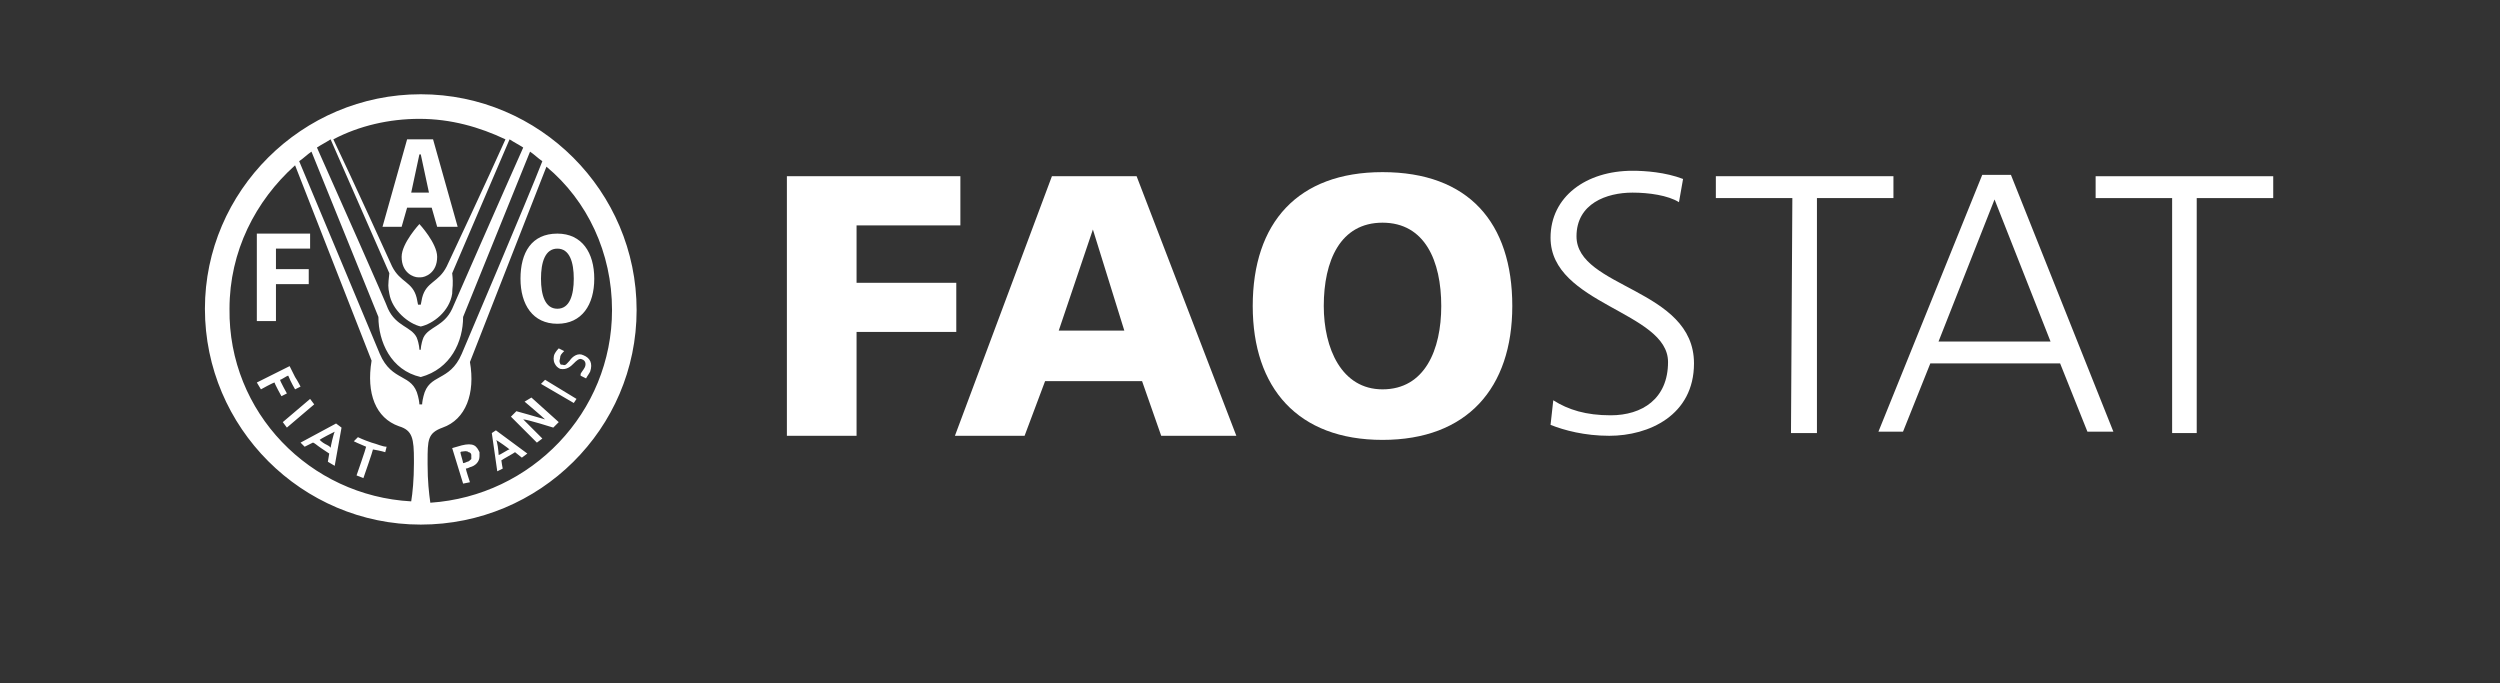 <?xml version="1.0" encoding="utf-8"?>
<!-- Generator: Adobe Illustrator 19.2.1, SVG Export Plug-In . SVG Version: 6.00 Build 0)  -->
<svg version="1.1" id="Layer_1" xmlns="http://www.w3.org/2000/svg" xmlns:xlink="http://www.w3.org/1999/xlink" x="0px" y="0px"
	 width="183px" height="50px" style="enable-background:new 0 0 183 50;" xml:space="preserve">
<rect width="100%" height="100%" fill="#333333" stroke="none"/>
<style type="text/css">
	.st0{fill:#FFFFFF;}
</style>
<g id="Layer_2">
</g>
<g>
	<path class="st0" d="M30.8,38.4c-8.7,0-15.8-7.1-15.8-15.8C15,14,22.1,6.9,30.8,6.9S46.6,14,46.6,22.7S39.5,38.4,30.8,38.4z
		 M30.7,16.4c0,0,1.3,1.4,1.3,2.4c0,1.2-0.9,1.5-1.2,1.5c0,0,0,0-0.1,0l0,0c0,0,0,0-0.1,0c-0.3,0-1.2-0.3-1.2-1.5
		C29.4,17.8,30.7,16.4,30.7,16.4z M18.8,23.5h1.4v-2.7h2.4v-1.1h-2.4v-1.5h2.5v-1.1h-3.9V23.5z M32,16.6h1.5l-1.8-6.4h-1.9L28,16.6
		h1.4l0.4-1.4h1.8L32,16.6z M31.4,14.1h-1.3l0.6-2.8h0.1L31.4,14.1z M38.1,20.4c0,1.9,0.9,3.3,2.7,3.3s2.7-1.4,2.7-3.3
		s-0.9-3.3-2.7-3.3C38.9,17.1,38.1,18.5,38.1,20.4z M39.6,20.4c0-1.2,0.3-2.2,1.2-2.2s1.2,1,1.2,2.2s-0.3,2.2-1.2,2.2
		C39.9,22.6,39.6,21.6,39.6,20.4z M30.1,36.7c0.1-0.6,0.2-1.6,0.2-2.8c0-0.3,0-0.1,0-0.2c0-1.6-0.1-2.2-1.1-2.5
		c-1.7-0.6-2.4-2.4-2-4.8l-5.6-14.3c-2.9,2.6-4.8,6.3-4.8,10.5C16.7,30.2,22.7,36.3,30.1,36.7z M30.8,27.6c-2.2-0.5-3.1-2.6-3.1-4.4
		l-4.9-12.1c-0.3,0.2-0.6,0.5-0.9,0.7c1.1,2.6,5.9,14.1,5.9,14.1c0.9,2.1,2.4,1.4,2.8,3.1c0.1,0.4,0.1,0.6,0.1,0.6h0.2
		c0,0,0-0.2,0.1-0.6c0.4-1.7,1.9-1,2.8-3.1c0,0,4.9-11.5,5.9-14.1c-0.3-0.2-0.6-0.5-0.9-0.7l-4.9,12.1C33.9,25,33,27,30.8,27.6
		L30.8,27.6L30.8,27.6z M30.8,23.9c-0.9-0.2-2.1-1.2-2.3-2.4c-0.1-0.5-0.1-0.6,0-1.5l-4.3-9.8c-0.3,0.2-0.7,0.4-1,0.6
		c1.3,2.9,5.2,11.7,5.2,11.8c0.6,1.3,1.7,1.3,2.1,2.1c0.2,0.5,0.2,0.9,0.2,0.9h0.1c0,0,0-0.4,0.2-0.9c0.4-0.8,1.5-0.8,2.1-2.1
		c0,0,3.9-8.9,5.2-11.8c-0.3-0.2-0.7-0.4-1-0.6L33.1,20c0.1,0.9,0,1,0,1.5C32.9,22.8,31.7,23.7,30.8,23.9L30.8,23.9L30.8,23.9z
		 M30.8,22.3l0.1-0.5c0.3-1.2,1.2-1.1,1.8-2.3l0,0c0,0,3.1-6.6,4.3-9.3c-1.9-0.9-4-1.5-6.3-1.5c-2.2,0-4.4,0.5-6.3,1.5
		c1.3,2.7,4.3,9.3,4.3,9.3l0,0c0.6,1.2,1.5,1.1,1.8,2.3l0.1,0.5H30.8z M44.8,22.7c0-4.2-1.8-8-4.8-10.5l-5.6,14.3
		c0.4,2.3-0.3,4.2-2,4.8c-1.1,0.4-1.1,0.9-1.1,2.5c0,0.1,0-0.1,0,0.2c0,1.2,0.1,2.1,0.2,2.8C38.9,36.3,44.8,30.2,44.8,22.7z
		 M21.2,26.8c0,0,0.2,0.4,0.4,0.8c0.2,0.3,0.4,0.7,0.4,0.7l-0.4,0.2c0,0-0.3-0.5-0.5-1c-0.1,0-0.5,0.3-0.6,0.3c0,0.1,0.5,1,0.5,1
		L20.6,29c0,0-0.5-0.9-0.5-1c-0.1,0-1,0.5-1,0.5L18.8,28L21.2,26.8L21.2,26.8z M22.7,29.2l0.3,0.4l-2,1.7l-0.3-0.4L22.7,29.2
		L22.7,29.2z M24.6,31l0.4,0.3l-0.5,2.8L24,33.8l0.1-0.6c0,0-0.3-0.2-0.6-0.4c-0.3-0.2-0.5-0.4-0.6-0.4l-0.6,0.3L22,32.4L24.6,31
		L24.6,31z M23.4,32.2c0,0,0.2,0.2,0.4,0.3c0.2,0.1,0.4,0.2,0.4,0.3c0-0.1,0.2-1,0.3-1.2C24.3,31.7,23.5,32.1,23.4,32.2z M26.2,32
		c0,0,0.4,0.2,1,0.4c0.4,0.1,0.8,0.3,1.1,0.3l-0.1,0.4c0,0-0.3-0.1-0.9-0.2c0,0.1-0.7,2.1-0.7,2.1l-0.5-0.2c0,0,0.7-2,0.7-2.1
		c-0.5-0.2-0.9-0.4-0.9-0.4L26.2,32z M34.7,32.6c0.2,0.1,0.3,0.3,0.4,0.5c0,0.1,0,0.2,0,0.3c0,0.4-0.3,0.7-0.7,0.8
		c0,0-0.2,0.1-0.3,0.1c0,0.1,0.3,1,0.3,1l-0.5,0.1l-0.8-2.6l0.7-0.2C34.2,32.5,34.5,32.5,34.7,32.6z M33.7,33.1
		c0,0.1,0.2,0.7,0.2,0.8c0.1,0,0.3-0.1,0.3-0.1c0.1,0,0.2-0.1,0.3-0.2c0,0,0-0.1,0-0.2v-0.1c0-0.1-0.1-0.2-0.2-0.2
		C34.2,33,34,33,33.7,33.1C34,33,33.8,33,33.7,33.1z M36.3,31.5l2.3,1.7l-0.4,0.3l-0.5-0.4c0,0-0.3,0.2-0.5,0.3s-0.5,0.3-0.5,0.3
		c0,0.1,0.1,0.6,0.1,0.6l-0.4,0.2L36,31.7L36.3,31.5z M36.5,33.3c0.1,0,0.2-0.1,0.4-0.2c0.2-0.1,0.3-0.2,0.4-0.2
		c-0.1-0.1-0.8-0.6-1-0.7C36.4,32.2,36.5,33.1,36.5,33.3z M38.9,29.1l2,1.8l-0.4,0.4c0,0-1.9-0.6-2.2-0.6c0.2,0.2,1.4,1.4,1.4,1.4
		l-0.4,0.3l-1.9-1.9l0.4-0.4c0,0,1.8,0.5,2.1,0.6c-0.2-0.2-1.5-1.3-1.5-1.3L38.9,29.1z M39.9,27.8l2.3,1.4L42,29.5l-2.4-1.4
		L39.9,27.8z M40.9,25.5l0.4,0.2l0,0C41.1,25.9,41,26,41,26.2c0,0.1-0.1,0.2,0,0.4c0,0.1,0.1,0.1,0.2,0.1c0.2,0.1,0.3-0.1,0.5-0.3
		c0.2-0.3,0.6-0.6,1-0.4c0.5,0.2,0.7,0.6,0.5,1.2c-0.1,0.2-0.2,0.3-0.3,0.5l0,0l-0.4-0.2v-0.1c0-0.1,0.2-0.3,0.3-0.5
		s0.1-0.5-0.2-0.6c-0.2-0.1-0.4,0.1-0.6,0.3c-0.2,0.2-0.5,0.5-1,0.4c-0.2-0.1-0.3-0.2-0.4-0.4c-0.1-0.2-0.1-0.5,0-0.7
		C40.6,25.9,40.7,25.7,40.9,25.5L40.9,25.5z"/>
</g>
<g>
	<path class="st0" d="M57.6,12.9h12.7v3.6h-7.6v4.2H70v3.6h-7.3v7.6h-5.1L57.6,12.9L57.6,12.9z"/>
	<path class="st0" d="M77,12.9h6.2l7.3,19H85l-1.4-4h-7.1l-1.5,4h-5.1L77,12.9z M80,16.8L80,16.8l-2.5,7.4h4.8L80,16.8z"/>
	<path class="st0" d="M101.2,12.6c6.3,0,9.5,3.7,9.5,9.8c0,6-3.3,9.8-9.5,9.8s-9.5-3.8-9.5-9.8C91.7,16.3,95,12.6,101.2,12.6z
		 M101.2,28.5c3.1,0,4.3-2.9,4.3-6.1c0-3.3-1.2-6.1-4.3-6.1c-3.1,0-4.3,2.8-4.3,6.1C96.9,25.5,98.2,28.5,101.2,28.5z"/>
	<g>
		<path class="st0" d="M113.7,29.3c1.1,0.7,2.4,1.1,4.2,1.1c2.3,0,4.2-1.2,4.2-3.9c0-3.7-8.6-4.2-8.6-9.1c0-3,2.6-4.9,6-4.9
			c0.9,0,2.4,0.1,3.7,0.6l-0.3,1.7c-0.8-0.5-2.2-0.7-3.4-0.7c-1.9,0-4.1,0.8-4.1,3.2c0,3.8,8.6,3.8,8.6,9.3c0,3.8-3.3,5.3-6.2,5.3
			c-1.8,0-3.3-0.4-4.3-0.8L113.7,29.3z"/>
		<path class="st0" d="M131.2,14.5h-5.6v-1.6h13v1.6H133v17.2h-1.9L131.2,14.5L131.2,14.5z"/>
		<path class="st0" d="M145.1,12.8h2.1l7.5,18.8h-1.9l-2-5h-9.5l-2,5h-1.8L145.1,12.8z M146,14.6L141.9,25h8.2L146,14.6z"/>
		<path class="st0" d="M159,14.5h-5.6v-1.6h13v1.6h-5.6v17.2H159V14.5z"/>
	</g>
</g>
</svg>
